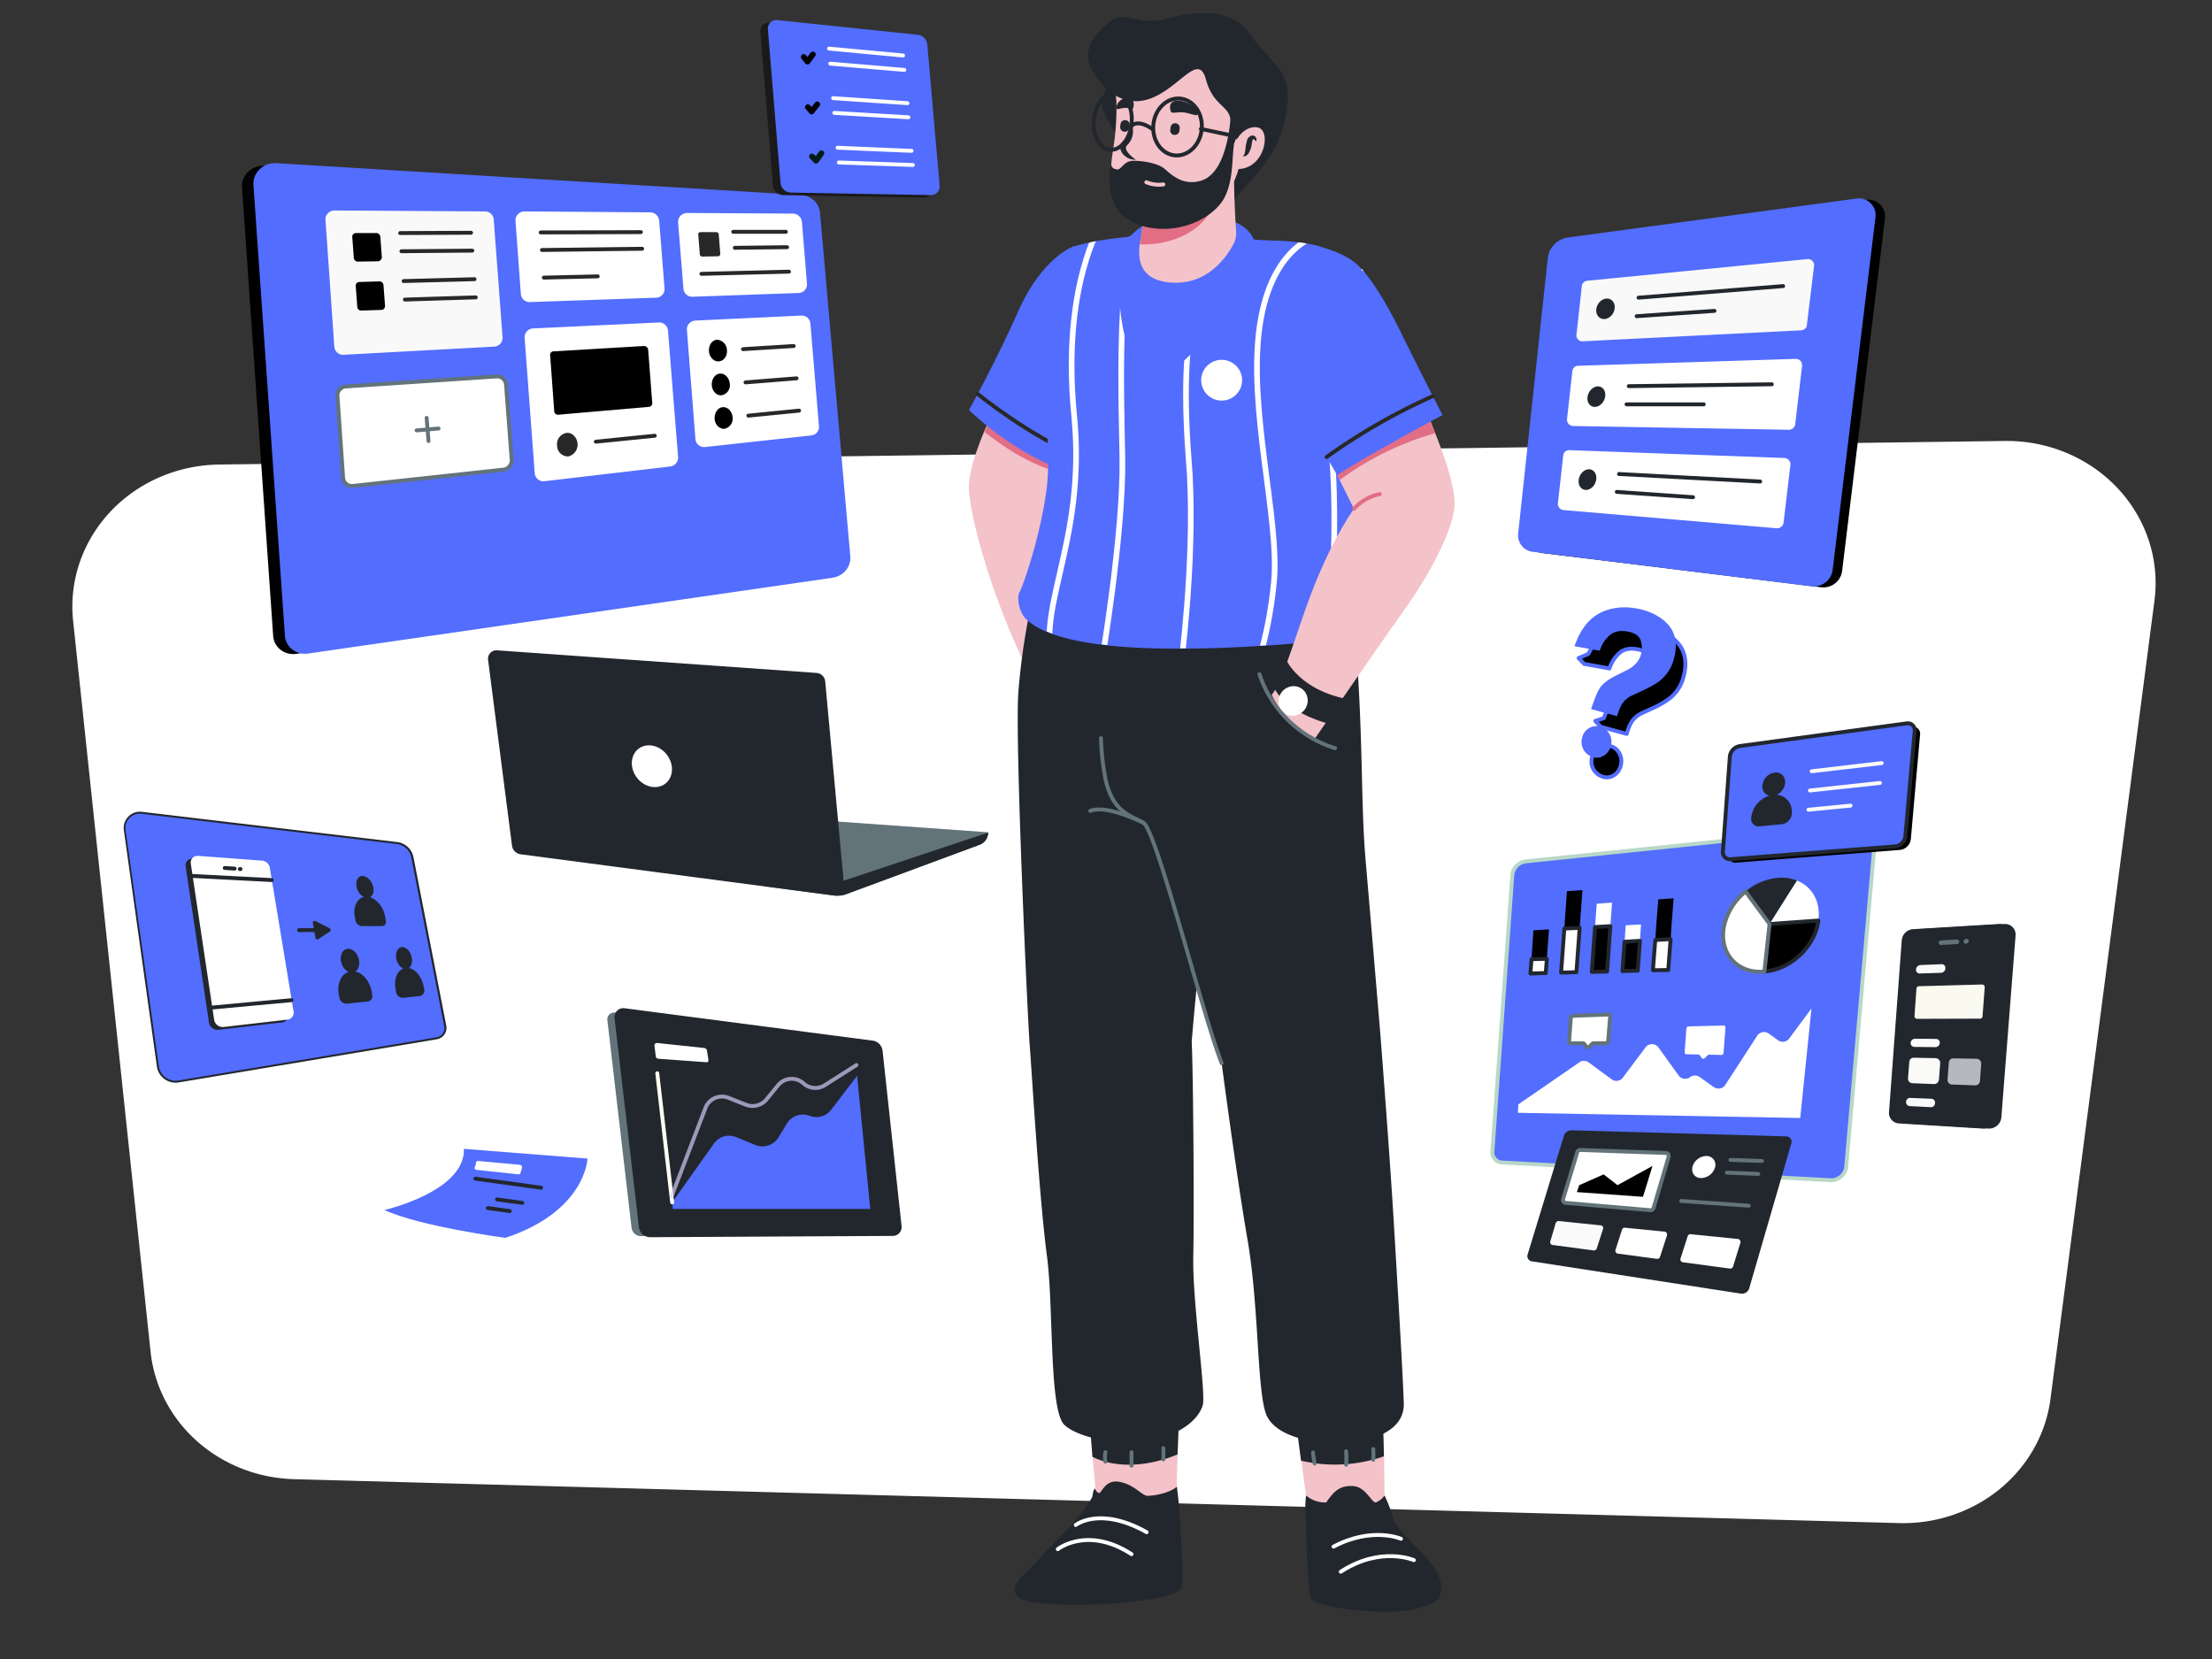 <?xml version="1.0" encoding="UTF-8" standalone="no"?>
<svg
   id="illustration"
   viewBox="0 0 1024 768"
   version="1.1"
   sodipodi:docname="rightpart.svg"
   inkscape:version="1.1.2 (b8e25be8, 2022-02-05)"
   xmlns:inkscape="http://www.inkscape.org/namespaces/inkscape"
   xmlns:sodipodi="http://sodipodi.sourceforge.net/DTD/sodipodi-0.dtd"
   xmlns="http://www.w3.org/2000/svg"
   xmlns:svg="http://www.w3.org/2000/svg">
  <rect x="0" y="0" width="1024" height="768" fill="#333333" stroke="none"/>
  <sodipodi:namedview
     id="namedview345"
     pagecolor="#ffffff"
     bordercolor="#666666"
     borderopacity="1.0"
     inkscape:pageshadow="2"
     inkscape:pageopacity="0.0"
     inkscape:pagecheckerboard="0"
     showgrid="false"
     inkscape:zoom="0.54367959"
     inkscape:cx="534.32206"
     inkscape:cy="254.74563"
     inkscape:window-width="1440"
     inkscape:window-height="795"
     inkscape:window-x="0"
     inkscape:window-y="25"
     inkscape:window-maximized="0"
     inkscape:current-layer="illustration" />
  <defs
     id="defs10">
    <style
       id="style2">.cls-1,.cls-10,.cls-13,.cls-15,.cls-17,.cls-19,.cls-21,.cls-22,.cls-23,.cls-25,.cls-4,.cls-6{fill:none;}.cls-2{fill:#eaf9f3;}.cls-3{clip-path:url(#clip-path);}.cls-4,.cls-6{stroke:#b8d8c7;}.cls-10,.cls-13,.cls-15,.cls-17,.cls-19,.cls-21,.cls-22,.cls-23,.cls-25,.cls-4,.cls-6{stroke-linecap:round;stroke-linejoin:round;}.cls-10,.cls-13,.cls-15,.cls-17,.cls-19,.cls-21,.cls-22,.cls-25,.cls-4{stroke-width:1.8px;}.cls-5{fill:#b8d8c7;}.cls-6{stroke-width:1.8px;}.cls-7{fill:#63737a;}.cls-8{fill:#22272e;}.cls-9{fill:#f4c2c9;}.cls-10,.cls-23{stroke:#22272e;}.cls-11{fill:#6dafa7;}.cls-12{fill:#ffe779;}.cls-13{stroke:#63737a;}.cls-14{fill:#282828;}.cls-15{stroke:#282828;}.cls-16{fill:#f8ab5d;}.cls-17{stroke:#6dafa7;}.cls-18{fill:#e26e85;}.cls-19{stroke:#fff;}.cls-20{clip-path:url(#clip-path-2);}.cls-21{stroke:#f8ab5d;}.cls-22{stroke:#f4c2c9;}.cls-23{stroke-width:1.8px;}.cls-24{fill:#fff;}.cls-25{stroke:#e26e85;}</style>
    <clipPath
       id="clip-path">
      <path
         class="cls-1"
         d="M766.3,565.3l-520-14.9a48.07,48.07,0,0,1-46.5-43.3l-25.1-248a48.18,48.18,0,0,1,47.2-53l578.8-8a48.21,48.21,0,0,1,48.5,54.1L815.5,523.1A48.1,48.1,0,0,1,766.3,565.3Z"
         id="path4" />
    </clipPath>
    <clipPath
       id="clip-path-2">
      <path
         class="cls-1"
         d="M554.8,213.9s5,1.5,15.6,1.7,22.7,3.3,27.4,9.2,6.2,49.4,5.5,69.1-14.8,49-14.8,49-33.7,3.8-61.3,2.5-34.2-7.4-36.1-9.3-3-6.5-1.9-8.5,6.5-17.5,8.5-32.4-2.2-35.7-.3-54,9-23.7,9-23.7,8.9-3,24.3-3.5A235.38,235.38,0,0,1,554.8,213.9Z"
         id="path7" />
    </clipPath>
  </defs>
  <path
     class="cls-2"
     d="M 878.955,705.078 136.124,684.751 A 68.669,65.578 0 0 1 69.698,625.68 L 33.842,287.355 a 68.826,65.728 0 0 1 67.426,-72.303 l 826.828,-10.914 a 68.869,65.769 0 0 1 69.283,73.804 l -48.141,369.566 a 68.712,65.619 0 0 1 -70.283,57.57 z"
     id="path12"
     style="fill:#ffffff;fill-opacity:1;stroke-width:1.396" />
  <path
     class="cls-7"
     d="m 391.946,413.752 61.559,-22.802 a 6.17,6.143 0 0 0 3.939,-5.664 v 0 l -122.242,-8.714 18.818,33.694 31.8,4.212 a 12.501,12.446 0 0 0 6.127,-0.726 z"
     id="path82"
     style="stroke-width:1.456" />
  <path
     class="cls-8"
     d="m 237.028,391.532 -11.086,-86.123 a 3.909,3.892 0 0 1 4.084,-4.357 l 147.916,10.457 a 4.376,4.357 0 0 1 4.084,4.067 l 8.752,94.837 a 3.88,3.863 0 0 1 -4.376,4.212 L 240.821,395.453 a 4.639,4.618 0 0 1 -3.793,-3.921 z"
     id="path84"
     style="stroke-width:1.456" />
  <path
     class="cls-8"
     d="m 457.443,385.432 a 6.025,5.998 0 0 1 -3.939,5.664 l -61.559,22.802 a 10.78,10.733 0 0 1 -4.814,0.726 15.39,15.322 0 0 1 -3.793,-4.502 z"
     id="path86"
     style="stroke-width:1.456" />
  <ellipse
     class="cls-7"
     cx="30.929"
     cy="464.523"
     rx="8.739"
     ry="10.182"
     transform="matrix(0.806,-0.592,0.596,0.803,0,0)"
     id="ellipse88"
     style="fill:#ffffff;fill-opacity:1;stroke-width:1.456" />
  <path
     class="cls-7"
     d="m 378.602,267.76 -241.42,34.924 a 9.314,8.895 0 0 1 -10.714,-8.185 L 112.04,86.865 a 9.9,9.454 0 0 1 10.571,-10.095 l 241.849,14.734 a 9.343,8.922 0 0 1 8.714,8.049 l 13.857,158.113 a 10.085,9.631 0 0 1 -8.428,10.095 z"
     id="path98"
     style="stroke-width:1.396;fill:#000000" />
  <path
     class="cls-8"
     d="m 385.174,267.487 -242.563,35.06 a 9.314,8.895 0 0 1 -10.714,-8.185 L 117.326,85.774 a 10,9.55 0 0 1 10.714,-10.232 l 242.849,14.734 a 9.357,8.936 0 0 1 8.714,8.185 L 393.602,257.256 a 9.728,9.29 0 0 1 -8.428,10.232 z"
     id="path100"
     style="fill:#536dfe;fill-opacity:1;stroke-width:1.396" />
  <path
     class="cls-11"
     d="m 228.713,160.466 -69.728,3.776 a 4.055,4.037 0 0 1 -4.23,-3.776 l -4.084,-58.674 a 4.143,4.125 0 0 1 4.084,-4.357 l 69.728,0.436 a 4.026,4.008 0 0 1 4.084,3.776 l 4.084,54.462 a 4.114,4.096 0 0 1 -3.939,4.357 z"
     id="path102"
     style="fill:#f9f9f9;stroke-width:1.456" />
  <path
     class="cls-12"
     d="m 303.692,137.809 -58.349,2.033 a 4.055,4.037 0 0 1 -4.23,-3.776 l -2.48,-33.839 a 4.143,4.125 0 0 1 4.084,-4.357 l 58.349,0.436 a 4.23,4.212 0 0 1 4.084,3.776 l 2.48,31.37 a 4.026,4.008 0 0 1 -3.939,4.357 z"
     id="path104"
     style="fill:#ffffff;stroke-width:1.456" />
  <path
     class="cls-9"
     d="m 369.773,135.631 -49.159,1.743 a 4.055,4.037 0 0 1 -4.23,-3.776 l -2.48,-30.644 a 4.143,4.125 0 0 1 4.084,-4.357 l 49.159,0.29 a 4.23,4.212 0 0 1 4.084,3.776 l 2.334,28.611 a 3.982,3.965 0 0 1 -3.793,4.357 z"
     id="path106"
     style="fill:#ffffff;stroke-width:1.456" />
  <path
     class="cls-13"
     d="m 233.09,217.397 -69.728,7.552 a 4.041,4.023 0 0 1 -4.522,-3.776 l -2.626,-37.906 a 4.187,4.168 0 0 1 3.793,-4.357 l 69.873,-4.647 a 4.084,4.067 0 0 1 4.376,3.776 l 2.626,35.001 a 4.376,4.357 0 0 1 -3.793,4.357 z"
     id="path108"
     style="fill:#ffffff" />
  <path
     class="cls-9"
     d="m 310.257,215.945 -58.204,6.826 a 4.041,4.023 0 0 1 -4.522,-3.776 l -4.668,-62.595 a 4.099,4.081 0 0 1 3.793,-4.357 l 58.349,-2.759 a 4.055,4.037 0 0 1 4.23,3.776 l 4.668,58.529 a 4.157,4.139 0 0 1 -3.647,4.357 z"
     id="path110"
     style="fill:#ffffff;stroke-width:1.456" />
  <path
     class="cls-11"
     d="m 298.149,160.175 -41.866,2.469 a 1.619,1.612 0 0 0 -1.605,1.888 l 1.896,25.851 a 1.692,1.685 0 0 0 1.896,1.598 l 41.866,-3.631 a 1.692,1.685 0 0 0 1.605,-1.888 l -1.896,-24.69 a 2.013,2.004 0 0 0 -1.896,-1.598 z"
     id="path112"
     style="fill:#000000;stroke-width:1.456" />
  <path
     class="cls-12"
     d="m 375.608,201.567 -49.159,5.374 a 4.041,4.023 0 0 1 -4.522,-3.776 l -3.939,-50.396 a 4.099,4.081 0 0 1 3.793,-4.357 l 49.159,-2.324 a 4.055,4.037 0 0 1 4.23,3.776 l 3.939,47.346 a 3.939,3.921 0 0 1 -3.501,4.357 z"
     id="path114"
     style="fill:#ffffff;stroke-width:1.456" />
  <line
     class="cls-13"
     x1="197.496"
     y1="193.434"
     x2="198.372"
     y2="204.181"
     id="line116" />
  <line
     class="cls-13"
     x1="192.828"
     y1="199.243"
     x2="203.04"
     y2="198.371"
     id="line118" />
  <path
     class="cls-14"
     d="m 267.37,205.343 c -0.292,-2.905 -2.48,-5.228 -5.106,-4.938 a 5.324,5.301 0 0 0 -4.376,5.955 5.047,5.025 0 0 0 5.251,4.938 5.66,5.635 0 0 0 4.23,-5.955 z"
     id="path120"
     style="stroke-width:1.456" />
  <line
     class="cls-15"
     x1="275.831"
     y1="204.471"
     x2="303.109"
     y2="201.712"
     id="line122" />
  <path
     class="cls-11"
     d="m 336.514,162.063 a 4.916,4.894 0 0 0 -4.522,-4.793 c -2.334,0.145 -3.939,2.469 -3.793,5.228 0.146,2.759 2.188,4.938 4.522,4.793 2.334,-0.145 4.084,-2.469 3.793,-5.228 z"
     id="path124"
     style="fill:#000000;stroke-width:1.456" />
  <line
     class="cls-15"
     x1="343.954"
     y1="161.627"
     x2="367.439"
     y2="160.175"
     id="line126" />
  <path
     class="cls-11"
     d="m 337.827,177.603 c -0.292,-2.759 -2.188,-4.793 -4.522,-4.647 -2.334,0.145 -3.939,2.614 -3.793,5.374 0.146,2.759 2.334,4.938 4.522,4.647 a 4.712,4.691 0 0 0 3.793,-5.374 z"
     id="path128"
     style="fill:#000000;stroke-width:1.456" />
  <line
     class="cls-15"
     x1="345.121"
     y1="177.022"
     x2="368.752"
     y2="175.134"
     id="line130" />
  <path
     class="cls-11"
     d="m 339.14,193.143 c -0.292,-2.759 -2.188,-4.793 -4.522,-4.647 -2.334,0.145 -3.939,2.614 -3.793,5.374 0.146,2.759 2.334,4.793 4.522,4.647 a 4.828,4.807 0 0 0 3.793,-5.374 z"
     id="path132"
     style="fill:#000000;stroke-width:1.456" />
  <line
     class="cls-15"
     x1="346.433"
     y1="192.417"
     x2="369.919"
     y2="190.093"
     id="line134" />
  <path
     class="cls-12"
     d="m 175.032,120.962 -9.482,0.145 a 1.867,1.859 0 0 1 -1.75,-1.598 l -0.729,-9.876 a 1.692,1.685 0 0 1 1.75,-1.743 h 9.482 a 1.867,1.859 0 0 1 1.75,1.598 l 0.729,9.731 a 2.013,2.004 0 0 1 -1.75,1.743 z"
     id="path136"
     style="fill:#000000;stroke-width:1.456" />
  <line
     class="cls-15"
     x1="185.243"
     y1="107.891"
     x2="218.065"
     y2="107.746"
     id="line138" />
  <line
     class="cls-15"
     x1="185.827"
     y1="116.315"
     x2="218.648"
     y2="116.024"
     id="line140" />
  <path
     class="cls-14"
     d="m 332.43,118.638 -7.44,0.145 a 1.255,1.249 0 0 1 -1.021,-0.871 l -0.729,-9.44 a 0.992,0.988 0 0 1 1.021,-1.017 h 7.44 a 1.255,1.249 0 0 1 1.021,0.871 l 0.729,9.295 a 1.094,1.089 0 0 1 -1.021,1.017 z"
     id="path142"
     style="stroke-width:1.456" />
  <line
     class="cls-15"
     x1="339.431"
     y1="107.31"
     x2="363.792"
     y2="107.31"
     id="line144" />
  <line
     class="cls-15"
     x1="340.161"
     y1="114.717"
     x2="364.376"
     y2="114.427"
     id="line146" />
  <line
     class="cls-15"
     x1="324.698"
     y1="126.772"
     x2="365.251"
     y2="125.755"
     id="line148" />
  <path
     class="cls-12"
     d="m 176.637,143.473 -9.482,0.29 a 1.75,1.743 0 0 1 -1.75,-1.598 l -0.729,-9.876 a 1.648,1.641 0 0 1 1.605,-1.743 l 9.482,-0.29 a 1.867,1.859 0 0 1 1.75,1.598 l 0.729,9.731 a 1.794,1.786 0 0 1 -1.605,1.888 z"
     id="path150"
     style="fill:#000000;stroke-width:1.456" />
  <line
     class="cls-15"
     x1="186.848"
     y1="130.112"
     x2="219.669"
     y2="129.241"
     id="line152" />
  <line
     class="cls-15"
     x1="187.431"
     y1="138.681"
     x2="220.253"
     y2="137.664"
     id="line154" />
  <line
     class="cls-15"
     x1="250.303"
     y1="107.601"
     x2="296.691"
     y2="107.456"
     id="line158" />
  <line
     class="cls-15"
     x1="250.886"
     y1="115.734"
     x2="297.274"
     y2="115.153"
     id="line160" />
  <line
     class="cls-15"
     x1="251.761"
     y1="128.514"
     x2="276.706"
     y2="127.933"
     id="line162" />
  <path
     class="cls-7"
     d="m 368.314,72.454 a 4.376,4.357 0 0 0 -3.647,-4.212 c -1.75,-0.145 -3.209,1.743 -2.917,3.921 a 4.157,4.139 0 0 0 3.647,4.212 c 1.75,0.145 3.063,-1.743 2.917,-3.921 z"
     id="path164"
     style="stroke-width:1.456" />
  <path
     class="cls-16"
     d="m 427.539,91.48 -64.768,-1.162 a 4.96,4.938 0 0 1 -4.96,-4.647 l -5.835,-71.019 a 3.982,3.965 0 0 1 4.23,-4.212 l 65.06,6.826 a 5.003,4.981 0 0 1 4.522,4.647 l 5.689,65.21 a 3.953,3.936 0 0 1 -3.939,4.357 z"
     id="path170"
     style="fill:#1a1a1a;stroke-width:1.456" />
  <path
     class="cls-12"
     d="m 431.04,90.318 -64.768,-1.162 a 4.96,4.938 0 0 1 -4.96,-4.647 l -5.835,-71.019 a 3.982,3.965 0 0 1 4.23,-4.212 l 65.06,6.826 a 5.003,4.981 0 0 1 4.522,4.647 l 5.689,65.21 a 4.041,4.023 0 0 1 -3.939,4.357 z"
     id="path172"
     style="opacity:1;fill:#536dfe;fill-opacity:1;stroke-width:1.456" />
  <line
     class="cls-13"
     x1="383.777"
     y1="22.494"
     x2="418.057"
     y2="25.689"
     id="line174"
     style="fill:#8dffff;fill-opacity:0.494;stroke:#ffffff;stroke-opacity:1" />
  <line
     class="cls-13"
     x1="384.361"
     y1="29.465"
     x2="418.641"
     y2="32.37"
     id="line176"
     style="fill:#000000;stroke:#ffffff;stroke-opacity:1" />
  <line
     class="cls-13"
     x1="385.673"
     y1="45.441"
     x2="420.1"
     y2="47.765"
     id="line178"
     style="stroke:#ffffff;stroke-opacity:1" />
  <line
     class="cls-13"
     x1="386.257"
     y1="52.267"
     x2="420.537"
     y2="54.3"
     id="line180"
     style="stroke:#ffffff;stroke-opacity:1" />
  <line
     class="cls-13"
     x1="387.716"
     y1="68.388"
     x2="421.996"
     y2="69.84"
     id="line182"
     style="stroke:#ffffff;stroke-opacity:1" />
  <line
     class="cls-13"
     x1="388.299"
     y1="75.214"
     x2="422.579"
     y2="76.376"
     id="line184"
     style="stroke:#ffffff;stroke-opacity:1" />
  <polyline
     class="cls-17"
     points="420.6 157.1 421.8 158.6 423.5 156.3"
     id="polyline186"
     transform="matrix(1.459,0,0,1.452,-241.583,-201.746)"
     style="stroke:#000000;stroke-opacity:1" />
  <polyline
     class="cls-17"
     points="421.9 173.1 423.1 174.5 424.9 172.2"
     id="polyline188"
     transform="matrix(1.459,0,0,1.452,-241.583,-201.746)"
     style="stroke:#000000;stroke-opacity:1" />
  <polyline
     class="cls-17"
     points="423.2 188.8 424.5 190.2 426.2 187.8"
     id="polyline190"
     transform="matrix(1.459,0,0,1.452,-241.583,-201.746)"
     style="fill:#666666;stroke:#001e17;stroke-opacity:1" />
  <path
     class="cls-9"
     d="m 458.318,193.579 c 0,0 -9.044,18.735 -9.774,30.644 -0.729,11.909 11.962,59.691 32.676,96.144 0,0 19.547,-6.39 19.547,-12.345 0,-5.955 -11.524,-76.393 -10.795,-78.426 0.729,-2.033 8.752,-16.992 8.752,-23.383 0,-6.39 -37.344,-19.606 -40.407,-12.635 z"
     id="path192"
     style="stroke-width:1.456" />
  <path
     class="cls-18"
     d="m 498.726,206.214 c 0,-6.39 -37.198,-19.606 -40.261,-12.635 0,0 -1.167,2.614 -2.772,6.39 11.816,9.15 24.507,16.992 38.948,19.606 2.042,-4.647 4.084,-10.166 4.084,-13.361 z"
     id="path194"
     style="stroke-width:1.456" />
  <path
     class="cls-11"
     d="m 497.121,113.991 c 0,0 -14.587,4.938 -25.674,29.918 -11.086,24.98 -22.902,45.894 -22.902,45.894 0,0 18.234,18.009 41.574,27.159 23.34,9.44 24.215,-100.647 7.002,-102.97 z"
     id="path196"
     style="fill:#536dfe;fill-opacity:1;stroke-width:1.456" />
  <path
     class="cls-15"
     d="m 452.629,182.396 c 0,0 24.944,20.333 48.138,29.192"
     id="path198" />
  <path
     class="cls-9"
     d="m 545.843,655.711 c 0,0 -1.313,30.499 -1.021,33.404 0.292,2.905 -10.211,9.15 -23.194,8.714 -12.983,-0.436 -14.15,-4.212 -14.15,-4.212 0,0 -2.917,-32.968 -3.209,-37.615 -0.292,-4.647 38.948,-6.536 41.574,-0.29 z"
     id="path200"
     style="stroke-width:1.456" />
  <path
     class="cls-8"
     d="m 545.113,673.284 c 0.292,-8.714 0.729,-17.573 0.729,-17.573 -2.626,-6.245 -41.866,-4.357 -41.574,0.29 0.146,2.178 0.875,10.312 1.459,18.445 11.524,5.664 26.695,4.212 39.386,-1.162 z"
     id="path202"
     style="stroke-width:1.456" />
  <path
     class="cls-8"
     d="m 544.822,688.243 c 0,0 1.167,8.569 1.605,17.864 0.438,9.295 1.896,26.287 0.292,29.192 -1.605,2.905 -10.503,5.374 -31.363,6.971 -20.86,1.598 -40.115,0.145 -43.47,-2.469 -3.355,-2.614 -2.334,-6.535 0.875,-9.585 3.209,-3.05 15.9,-16.557 21.152,-22.075 6.856,-7.262 11.816,-14.669 11.816,-15.54 0.438,-3.486 1.167,-3.486 1.167,-3.486 0,0 0.875,2.179 2.042,2.033 1.167,-0.145 2.772,-6.681 9.774,-5.083 7.002,1.598 9.919,6.39 12.545,6.39 2.626,0 9.774,-1.017 13.566,-4.212 z"
     id="path204"
     style="stroke-width:1.456" />
  <path
     class="cls-9"
     d="m 600.545,661.81 c 0,0 3.939,31.37 4.668,33.258 0.729,1.888 8.023,7.116 19.401,6.535 11.378,-0.581 15.754,-3.921 16.192,-4.647 0.438,-0.726 -0.292,-36.599 -0.583,-38.922 -0.292,-2.324 -37.052,-1.743 -39.678,3.776 z"
     id="path206"
     style="stroke-width:1.456" />
  <path
     class="cls-8"
     d="m 640.661,674.155 c -0.146,-7.988 -0.438,-15.395 -0.584,-16.411 -0.438,-2.324 -36.906,-1.598 -39.678,3.921 0,0 0.875,6.971 1.896,14.523 a 68.415,68.114 0 0 0 38.365,-2.033 z"
     id="path208"
     style="stroke-width:1.456" />
  <path
     class="cls-8"
     d="m 604.63,692.309 a 35.987,35.829 0 0 0 -0.292,6.826 c 0.146,1.888 0.292,4.502 0.292,7.697 0.146,6.681 0.729,29.773 2.334,33.113 1.605,3.34 19.985,6.1 33.843,6.245 13.858,0.145 24.069,-3.486 25.674,-7.262 1.605,-3.776 0.729,-9.295 -4.084,-15.395 -4.814,-6.1 -15.9,-15.54 -17.213,-20.042 a 69.232,68.928 0 0 0 -4.23,-11.183 9.598,9.556 0 0 1 -3.939,3.195 c -1.896,0.581 -4.668,-7.262 -10.649,-7.552 -5.981,-0.29 -8.607,2.033 -12.399,7.552 a 13.275,13.216 0 0 1 -9.336,-3.195 z"
     id="path210"
     style="stroke-width:1.456" />
  <path
     class="cls-8"
     d="m 476.699,283.042 a 309.719,308.359 0 0 0 -5.251,37.18 c -1.75,21.349 4.376,153.657 5.251,163.968 0.875,10.312 4.23,69.131 8.023,97.742 3.063,23.528 0.875,71.019 8.023,77.7 7.148,6.681 29.029,10.312 42.595,6.681 13.566,-3.631 19.839,-10.312 21.443,-15.83 1.605,-5.519 -4.814,-47.491 -4.376,-68.84 0.438,-21.349 0,-84.38 -0.729,-99.339 0,0 5.981,-76.393 13.129,-93.821 7.148,-17.428 17.505,-81.621 -2.334,-100.211 -20.131,-18.59 -84.023,-8.278 -85.774,-5.228 z"
     id="path212"
     style="stroke-width:1.456" />
  <path
     class="cls-8"
     d="m 508.645,291.466 c 0,0 -0.146,28.756 1.021,50.251 a 124.153,123.608 0 0 0 2.188,19.461 c 3.647,15.104 11.524,16.266 17.505,19.752 5.981,3.486 27.424,89.028 36.177,111.249 0,0 6.71,51.122 11.962,81.621 5.251,30.499 4.376,67.388 8.315,80.023 3.939,12.635 26.987,15.104 38.219,14.088 11.232,-1.017 26.257,-5.374 25.82,-18.445 -0.438,-13.071 -2.626,-50.251 -4.522,-81.911 -1.896,-31.661 -5.543,-78.862 -6.418,-89.899 0,0 -4.376,-52.284 -6.71,-79.152 -2.334,-26.868 -1.021,-54.317 -4.522,-100.647 -3.793,-46.475 -119.179,-32.242 -119.033,-6.39 z"
     id="path214"
     style="stroke-width:1.456" />
  <path
     class="cls-13"
     d="m 509.666,341.717 a 124.153,123.608 0 0 0 2.188,19.461 c 3.647,15.104 11.524,16.266 17.505,19.752 5.981,3.486 27.424,89.028 36.177,111.249"
     id="path216" />
  <path
     class="cls-13"
     d="m 529.359,380.93 c 0,0 -17.067,-8.714 -24.653,-5.519"
     id="path218" />
  <path
     class="cls-13"
     d="m 511.708,676.624 a 13.946,13.884 0 0 1 0,-4.357"
     id="path224" />
  <path
     class="cls-13"
     d="m 523.816,678.512 v -6.245"
     id="path226" />
  <path
     class="cls-13"
     d="m 538.549,675.607 c 0,0 0.146,-3.631 0,-5.228"
     id="path228" />
  <path
     class="cls-13"
     d="m 608.568,677.495 c 0,0 -0.729,-3.921 -0.729,-5.083"
     id="path230" />
  <path
     class="cls-13"
     d="m 623.156,678.076 a 43.908,43.715 0 0 0 0,-6.245"
     id="path232" />
  <path
     class="cls-13"
     d="m 635.701,675.753 a 26.505,26.389 0 0 0 0,-4.938"
     id="path234" />
  <path
     class="cls-19"
     d="m 497.996,705.961 c 0,0 11.086,-8.859 32.822,3.34"
     id="path236" />
  <path
     class="cls-19"
     d="m 489.681,717.144 c 0,0 13.712,-10.893 34.134,2.324"
     id="path238" />
  <path
     class="cls-19"
     d="m 648.538,712.351 c 0,0 -13.274,-5.809 -31.217,3.631"
     id="path240" />
  <path
     class="cls-19"
     d="m 654.519,722.227 c 0,0 -15.317,-6.681 -33.843,5.374"
     id="path242" />
  <path
     class="cls-12"
     d="m 567.724,108.908 c 0,0 7.294,2.178 22.756,2.469 15.463,0.29 33.113,4.793 39.969,13.361 6.856,8.569 9.044,71.745 8.023,100.356 -1.021,28.611 -21.589,71.164 -21.589,71.164 0,0 -49.159,5.519 -89.421,3.631 -40.261,-1.888 -49.889,-10.747 -52.66,-13.507 -2.772,-2.759 -4.376,-9.44 -2.772,-12.345 1.605,-2.905 9.482,-25.416 12.399,-47.056 2.917,-21.64 -3.209,-51.848 -0.438,-78.426 2.772,-26.578 13.129,-34.42 13.129,-34.42 0,0 12.983,-4.357 35.447,-5.083 a 343.357,341.85 0 0 1 35.156,-0.145 z"
     id="path244"
     style="fill:#536dfe;fill-opacity:1;stroke-width:1.456" />
  <g
     class="cls-20"
     clip-path="url(#clip-path-2)"
     id="g256"
     style="fill:#536dfe;fill-opacity:1"
     transform="matrix(1.459,0,0,1.452,-241.583,-201.746)">
    <path
       class="cls-21"
       d="m 515.2,209.9 c 0,0 -12.9,19.8 -8.8,61.5 4.1,41.7 -13.9,63.2 -5.7,82.4"
       id="path246"
       style="fill:#536dfe;fill-opacity:1;stroke:#ffffff;stroke-opacity:1" />
    <path
       class="cls-21"
       d="m 584.9,213.6 c 0,0 -15.7,2.6 -19.6,29.1 -3.9,26.5 6.4,61.9 4.5,81.8 -1.9,19.9 -7.2,31.6 -7.2,31.6"
       id="path248"
       style="fill:#536dfe;fill-opacity:1;stroke:#ffffff;stroke-opacity:1" />
    <path
       class="cls-21"
       d="m 586.6,349.7 c 0,0 5.3,-49.9 0,-77.5 -5.3,-27.6 6.7,-51.6 20.2,-48.3"
       id="path250"
       style="fill:#536dfe;fill-opacity:1;stroke:#ffffff;stroke-opacity:1" />
    <path
       class="cls-21"
       d="m 540.2,351.8 c 0,0 4.4,-32.4 2.9,-61.4 -0.6,-10.9 -6.9,-64.4 16.4,-81.3"
       id="path252"
       style="fill:#536dfe;fill-opacity:1;stroke:#ffffff;stroke-opacity:1" />
    <path
       class="cls-21"
       d="m 515.2,349.7 c 0,0 6.9,-40.8 6.5,-64.8 -0.4,-24 -2.4,-74.8 9.7,-83"
       id="path254"
       style="fill:#536dfe;fill-opacity:1;stroke:#ffffff;stroke-opacity:1" />
  </g>
  <ellipse
     class="cls-16"
     cx="565.536"
     cy="176.006"
     id="circle258"
     rx="9.482"
     ry="9.44"
     style="fill:#ffffff;fill-opacity:1;stroke-width:1.456" />
  <path
     class="cls-11"
     d="m 533.735,103.389 c -3.939,0.145 -7.002,2.469 -9.774,5.228 a 14.937,14.872 0 0 0 -4.084,7.116 c -5.543,26.723 2.917,58.965 13.712,58.674 13.566,-0.436 31.8,-24.98 46.096,-52.865 5.835,-11.473 -5.397,-19.461 -11.962,-19.461 -5.106,-0.145 -25.82,0.871 -33.989,1.307 z"
     id="path260"
     style="fill:#536dfe;fill-opacity:1;stroke-width:1.456" />
  <path
     class="cls-8"
     d="m 596.023,46.893 a 51.362,51.137 0 0 1 -6.856,23.383 c -6.856,11.619 -15.171,17.718 -17.942,22.947 -2.772,5.228 -2.042,-8.424 0,-14.959 2.042,-6.535 14.15,-41.391 24.799,-31.37 z"
     id="path262"
     style="stroke-width:1.456" />
  <path
     class="cls-9"
     d="m 530.672,91.044 c 0,0 -1.605,14.088 -2.626,19.461 -1.021,5.374 -3.355,19.461 14.733,20.333 16.192,0.871 24.944,-11.619 28.154,-17.718 a 10.897,10.849 0 0 0 1.313,-5.955 c -0.438,-6.39 -1.313,-22.075 -0.875,-34.856 0.584,-16.266 -40.699,7.262 -40.699,18.735 z"
     id="path264"
     style="stroke-width:1.456" />
  <path
     class="cls-18"
     d="m 562.764,92.061 c -8.607,6.826 -21.298,10.021 -33.259,8.278 -0.438,3.776 -1.021,7.843 -1.459,10.166 q -0.219,1.089 -0.438,2.614 c 14.733,0.726 31.509,-6.535 35.156,-21.059 z"
     id="path266"
     style="stroke-width:1.456" />
  <path
     class="cls-8"
     d="m 513.459,38.76 c 0,0 -3.939,5.664 -3.355,10.021 0.583,4.357 8.898,19.026 13.129,18.59 4.23,-0.436 8.607,-18.445 3.647,-24.399 -4.96,-5.955 -11.816,-6.971 -13.42,-4.212 z"
     id="path268"
     style="stroke-width:1.456" />
  <path
     class="cls-9"
     d="m 516.814,47.039 a 120.667,120.137 0 0 1 -1.459,21.785 c -1.896,11.619 -3.209,29.047 14.15,33.839 17.359,4.793 37.781,-1.743 44.2,-25.561 6.418,-23.818 11.086,-47.927 -11.086,-54.898 -22.173,-6.971 -48.43,2.033 -45.804,24.835 z"
     id="path270"
     style="stroke-width:1.456" />
  <path
     class="cls-8"
     d="m 524.253,58.657 a 9.292,9.251 0 0 1 -0.292,5.228 7.396,7.363 0 0 1 -1.313,2.324 6.346,6.318 0 0 1 -0.875,1.017 c -0.146,0.145 -0.292,0.436 -0.438,0.581 a 2.028,2.019 0 0 0 0,1.307 5.47,5.446 0 0 0 1.021,1.743 14.296,14.233 0 0 0 3.501,3.05 7.017,6.986 0 0 1 -4.96,-1.598 6.083,6.056 0 0 1 -1.896,-2.324 3.866,3.849 0 0 1 0,-3.34 3.18,3.166 0 0 1 1.021,-1.307 c 0.292,-0.29 0.583,-0.436 0.729,-0.726 a 13.683,13.623 0 0 0 1.313,-1.743 19.299,19.214 0 0 0 2.188,-4.212 z"
     id="path272"
     style="stroke-width:1.456" />
  <path
     class="cls-8"
     d="M 572.829,65.338 A 27.322,27.202 0 0 1 569.62,55.317 c -0.875,-6.681 -8.023,-6.245 -11.378,-18.59 -3.355,-12.345 -11.524,2.905 -24.507,8.424 -12.983,5.519 -23.194,-3.34 -28.445,-13.216 -5.251,-9.876 3.647,-18.59 9.628,-22.656 5.981,-4.067 12.253,2.469 23.923,-0.436 11.67,-2.905 30.488,-6.535 39.532,6.535 9.044,13.071 18.38,16.266 17.797,30.499 -0.583,14.233 -17.359,30.063 -18.38,30.208 -1.021,0.145 -4.96,-10.747 -4.96,-10.747 z"
     id="path274"
     style="stroke-width:1.456" />
  <path
     class="cls-8"
     d="m 542.05,51.686 c -0.438,-1.162 -0.875,-3.34 0.729,-4.502 1.605,-1.162 5.251,-0.726 8.752,1.452 3.063,1.888 3.939,4.938 1.896,4.647 -2.042,-0.29 -3.647,-1.162 -6.127,-1.307 -2.48,-0.145 -4.814,0.726 -5.251,-0.29 z"
     id="path276"
     style="stroke-width:1.456" />
  <path
     class="cls-8"
     d="m 524.545,50.088 a 4.945,4.923 0 0 0 -0.438,-4.212 c -0.875,-1.162 -3.209,-1.017 -5.397,0.581 -1.896,1.452 -2.48,4.212 -1.167,4.067 a 14.777,14.712 0 0 1 3.793,-0.581 c 1.605,0.145 2.917,1.017 3.209,0.145 z"
     id="path278"
     style="stroke-width:1.456" />
  <path
     class="cls-8"
     d="m 514.48,76.23 c 0,0 -0.146,1.743 2.334,2.179 2.48,0.436 2.772,-3.34 7.002,-3.921 2.626,-0.29 11.816,0.436 15.608,3.921 3.793,3.486 9.044,7.552 16.63,5.228 7.585,-2.324 12.107,-12.926 13.566,-28.32 1.313,-14.088 6.564,-0.436 6.564,2.905 0,2.324 -2.188,-1.017 -4.814,8.424 -1.167,4.212 0,16.121 -4.522,24.835 -3.501,6.681 -13.274,13.507 -25.674,14.378 -12.399,0.871 -22.61,-4.212 -25.674,-12.345 -3.063,-7.843 -1.896,-16.702 -1.021,-17.283 z"
     id="path280"
     style="stroke-width:1.456" />
  <path
     class="cls-8"
     d="m 520.461,60.981 v 0 a 2.13,2.12 0 0 0 2.334,-1.888 l 0.146,-1.162 a 2.13,2.12 0 0 0 -1.896,-2.324 v 0 a 2.13,2.12 0 0 0 -2.334,1.888 l -0.146,1.162 a 2.13,2.12 0 0 0 1.896,2.324 z"
     id="path282"
     style="stroke-width:1.456" />
  <path
     class="cls-8"
     d="m 543.655,62.433 v 0 a 2.13,2.12 0 0 0 2.334,-1.888 l 0.146,-1.162 a 2.13,2.12 0 0 0 -1.896,-2.324 v 0 a 2.13,2.12 0 0 0 -2.334,1.888 l -0.146,1.162 a 1.969,1.961 0 0 0 1.896,2.324 z"
     id="path284"
     style="stroke-width:1.456" />
  <path
     class="cls-9"
     d="m 571.225,66.645 c 0,0 3.939,-8.714 10.795,-7.697 6.856,1.017 3.501,19.461 -9.19,19.316"
     id="path286"
     style="stroke-width:1.456" />
  <path
     class="cls-8"
     d="m 581.582,65.483 a 6.375,6.347 0 0 0 -1.167,-1.017 c -0.438,-0.145 -0.292,0.145 -0.583,0.29 0,0.145 -0.292,1.307 -0.438,2.324 a 9.132,9.092 0 0 1 -1.021,3.195 4.143,4.125 0 0 1 -1.167,1.598 1.838,1.83 0 0 1 -1.896,0.29 1.692,1.685 0 0 0 0.875,-1.162 c 0.146,-0.436 0.146,-0.871 0.292,-1.307 a 27.993,27.87 0 0 1 0.438,-3.195 l 0.438,-1.743 0.438,-0.871 c 0.146,-0.145 0.146,-0.29 0.438,-0.436 0.292,-0.145 0.438,-0.29 0.583,-0.436 a 2.917,2.905 0 0 1 1.313,-0.29 2.305,2.295 0 0 1 1.167,0.726 2.64,2.629 0 0 1 0.292,2.033 z"
     id="path288"
     style="stroke-width:1.456" />
  <path
     class="cls-22"
     d="m 530.672,84.363 a 15.185,15.119 0 0 0 7.877,1.017"
     id="path290" />
  <ellipse
     class="cls-23"
     cx="-7.014"
     cy="517.868"
     rx="13.217"
     ry="8.752"
     transform="matrix(0.095,-0.995,0.996,0.095,0,0)"
     id="ellipse292" />
  <ellipse
     class="cls-23"
     cx="-6.757"
     cy="547.946"
     rx="13.217"
     ry="11.232"
     transform="matrix(0.095,-0.995,0.996,0.095,0,0)"
     id="ellipse294" />
  <path
     class="cls-10"
     d="m 523.232,58.948 c 0,0 2.48,-4.647 10.357,0.871"
     id="path296" />
  <line
     class="cls-10"
     x1="555.908"
     y1="59.674"
     x2="572.392"
     y2="63.159"
     id="line298" />
  <path
     class="cls-9"
     d="m 619.071,220.011 7.731,15.54 c 0,0 -8.169,11.038 -16.921,31.951 -8.752,20.914 -15.171,46.765 -21.152,54.172 0,0 5.835,13.942 20.131,20.042 0,0 27.862,-40.665 40.553,-58.384 12.691,-17.718 24.799,-40.375 23.923,-51.703 -1.313,-16.702 -14.004,-41.391 -15.171,-48.072 -1.167,-6.681 -38.802,17.138 -39.094,36.454 z"
     id="path300"
     style="stroke-width:1.456" />
  <path
     class="cls-18"
     d="m 658.019,183.558 c -1.021,-6.535 -38.657,17.138 -38.948,36.454 l 1.167,2.179 a 138.099,137.492 0 0 1 44.054,-21.64 c -3.063,-7.552 -5.835,-14.088 -6.273,-16.992 z"
     id="path302"
     style="stroke-width:1.456" />
  <path
     class="cls-8"
     d="m 596.023,306.57 c 2.042,3.486 9.044,12.781 25.382,16.557 a 0.729,0.726 0 0 1 0.438,1.162 l -7.44,10.021 c -0.146,0.29 -0.584,0.29 -0.875,0.29 -18.234,-5.519 -23.048,-14.669 -23.777,-16.411 a 0.438,0.436 0 0 1 0,-0.581 l 4.96,-10.892 c 0.292,-0.726 1.021,-0.726 1.313,-0.145 z"
     id="path304"
     style="stroke-width:1.456" />
  <ellipse
     class="cls-24"
     cx="34.138"
     cy="679.997"
     rx="6.955"
     ry="6.678"
     transform="matrix(0.524,-0.852,0.854,0.52,0,0)"
     id="ellipse306"
     style="stroke-width:1.45" />
  <path
     class="cls-11"
     d="m 623.302,123.576 a 9.628,9.585 0 0 1 9.19,3.486 c 3.355,4.212 8.898,12.345 15.754,26.287 11.524,23.383 19.547,38.777 19.547,38.777 0,0 -39.969,21.495 -48.722,27.885 0,0 -16.192,-27.159 -21.443,-38.487 -5.106,-10.747 -3.647,-52.574 25.674,-57.948 z"
     id="path308"
     style="fill:#536dfe;fill-opacity:1;stroke-width:1.456" />
  <path
     class="cls-15"
     d="m 614.112,211.588 a 280.88,279.646 0 0 1 49.159,-28.175"
     id="path310" />
  <path
     class="cls-13"
     d="m 583.04,312.089 a 53.725,53.489 0 0 0 35.01,34.275"
     id="path312" />
  <path
     class="cls-25"
     d="m 626.803,235.551 a 21.881,21.785 0 0 1 11.962,-6.826"
     id="path314" />
  <path
     class="cls-7"
     d="m 842.987,271.859 -129.098,-15.83 a 7.673,7.639 0 0 1 -6.71,-8.424 l 13.712,-127.515 a 10.984,10.936 0 0 1 9.336,-9.585 L 863.847,92.497 a 7.746,7.712 0 0 1 8.752,8.569 l -19.839,163.387 a 8.752,8.714 0 0 1 -9.774,7.407 z"
     id="path316"
     style="fill:#000000;stroke-width:1.456" />
  <path
     class="cls-8"
     d="M 838.611,271.424 709.513,255.448 a 7.673,7.639 0 0 1 -6.71,-8.424 l 13.712,-127.515 a 10.984,10.936 0 0 1 9.336,-9.585 L 859.471,91.916 a 7.746,7.712 0 0 1 8.752,8.569 l -19.839,163.387 a 8.825,8.787 0 0 1 -9.774,7.552 z"
     id="path318"
     style="fill:#536dfe;fill-opacity:1;stroke-width:1.456" />
  <path
     class="cls-11"
     d="m 833.797,152.914 -101.09,5.083 a 2.728,2.716 0 0 1 -2.917,-3.05 l 2.48,-22.511 a 2.801,2.788 0 0 1 2.48,-2.469 L 836.715,119.946 a 2.815,2.803 0 0 1 3.063,3.195 l -3.355,27.594 c 0,1.017 -1.167,2.033 -2.626,2.179 z"
     id="path320"
     style="fill:#f9f9f9;stroke-width:1.456" />
  <line
     class="cls-10"
     x1="758.526"
     y1="137.809"
     x2="825.482"
     y2="132.436"
     id="line322" />
  <line
     class="cls-10"
     x1="757.651"
     y1="146.378"
     x2="793.682"
     y2="143.909"
     id="line324" />
  <ellipse
     class="cls-8"
     cx="225.705"
     cy="721.667"
     rx="4.943"
     ry="4.08"
     transform="matrix(0.476,-0.879,0.881,0.473,0,0)"
     id="ellipse326"
     style="stroke-width:1.456" />
  <path
     class="cls-9"
     d="m 828.108,198.952 -99.923,-1.743 a 2.917,2.905 0 0 1 -2.772,-3.05 l 2.48,-22.366 a 2.713,2.701 0 0 1 2.772,-2.469 l 100.653,-3.195 a 2.917,2.905 0 0 1 2.917,3.195 l -3.209,27.304 a 3.005,2.992 0 0 1 -2.917,2.324 z"
     id="path328"
     style="fill:#ffffff;stroke-width:1.456" />
  <line
     class="cls-10"
     x1="754.004"
     y1="178.765"
     x2="820.231"
     y2="177.894"
     id="line330" />
  <line
     class="cls-10"
     x1="752.983"
     y1="187.188"
     x2="788.722"
     y2="187.188"
     id="line332" />
  <ellipse
     class="cls-8"
     cx="155.202"
     cy="744.929"
     rx="4.942"
     ry="3.935"
     transform="matrix(0.437,-0.9,0.901,0.434,0,0)"
     id="ellipse334"
     style="stroke-width:1.456" />
  <path
     class="cls-12"
     d="m 822.565,244.556 -98.756,-8.424 a 2.917,2.905 0 0 1 -2.626,-3.05 l 2.48,-22.221 a 2.742,2.73 0 0 1 2.917,-2.469 l 99.486,3.631 a 2.917,2.905 0 0 1 2.772,3.195 l -3.209,27.013 a 3.034,3.021 0 0 1 -3.063,2.324 z"
     id="path336"
     style="fill:#ffffff;stroke-width:1.456" />
  <line
     class="cls-10"
     x1="749.482"
     y1="219.43"
     x2="814.834"
     y2="222.916"
     id="line338" />
  <line
     class="cls-10"
     x1="748.461"
     y1="227.709"
     x2="783.763"
     y2="230.178"
     id="line340" />
  <ellipse
     class="cls-8"
     cx="83.79"
     cy="762.814"
     rx="4.941"
     ry="3.936"
     transform="matrix(0.395,-0.919,0.92,0.392,0,0)"
     id="ellipse342"
     style="stroke-width:1.456" />
  <path
     class="cls-8"
     d="m 920.479,522.449 -38.8,-2.4 a 4.83,4.83 0 0 1 -4.5,-5.2 l 5.9,-79.6 a 5.58,5.58 0 0 1 5.2,-5.1 l 39.7,-2.4 a 4.86,4.86 0 0 1 5.1,5.2 l -6.6,84.4 a 5.71,5.71 0 0 1 -6,5.1 z"
     id="path906"
     style="fill:#22272e" />
  <path
     class="cls-8"
     d="m 917.779,522.449 -38.8,-2.4 a 4.83,4.83 0 0 1 -4.5,-5.2 l 5.9,-79.6 a 5.58,5.58 0 0 1 5.2,-5.1 l 39.7,-2.4 a 4.86,4.86 0 0 1 5.1,5.2 l -6.6,84.4 a 5.71,5.71 0 0 1 -6,5.1 z"
     id="path908"
     style="fill:#22272e" />
  <path
     class="cls-9"
     d="m 905.879,437.049 -7.4,0.4 a 0.94,0.94 0 0 1 -1,-1 v 0 a 1.11,1.11 0 0 1 1.1,-1.1 l 7.4,-0.4 a 0.94,0.94 0 0 1 1,1 v 0 a 1.11,1.11 0 0 1 -1.1,1.1 z"
     id="path910"
     style="fill:#63737a" />
  <path
     class="cls-9"
     d="m 910.179,436.849 h -0.2 a 0.94,0.94 0 0 1 -1,-1 v 0 a 1.38,1.38 0 0 1 1.2,-1.2 h 0.2 a 0.94,0.94 0 0 1 1,1 v 0 a 1.38,1.38 0 0 1 -1.2,1.2 z"
     id="path912"
     style="fill:#63737a" />
  <path
     class="cls-9"
     d="m 898.579,450.349 -9.9,0.3 a 1.69,1.69 0 0 1 -1.7,-1.9 v 0 a 2.24,2.24 0 0 1 2,-2 l 9.9,-0.4 a 1.69,1.69 0 0 1 1.7,1.9 v 0 a 2.16,2.16 0 0 1 -2,2.1 z"
     id="path914"
     style="fill:#fafafa;fill-opacity:1" />
  <path
     class="cls-9"
     d="m 895.979,484.749 -9.8,-0.1 a 1.8,1.8 0 0 1 -1.7,-1.9 v 0 a 2.14,2.14 0 0 1 2,-1.9 l 9.8,0.1 a 1.74,1.74 0 0 1 1.7,1.9 v 0 a 2.05,2.05 0 0 1 -2,1.9 z"
     id="path916"
     style="fill:#fafafa;fill-opacity:1" />
  <path
     class="cls-9"
     d="m 893.879,512.549 -9.8,-0.5 a 1.83,1.83 0 0 1 -1.7,-2 v 0 a 1.88,1.88 0 0 1 1.9,-1.8 l 9.8,0.4 a 1.77,1.77 0 0 1 1.7,2 v 0 a 1.9,1.9 0 0 1 -1.9,1.9 z"
     id="path918"
     style="fill:#fafafa;fill-opacity:1" />
  <path
     class="cls-10"
     d="m 916.679,472.449 -29.2,0.1 a 2.1,2.1 0 0 1 -2.1,-2.3 l 0.9,-12.7 a 2.05,2.05 0 0 1 2,-1.9 l 29.3,-0.8 a 2.1,2.1 0 0 1 2.1,2.3 l -1,13.3 a 2,2 0 0 1 -2,2 z"
     id="path920"
     style="fill:#fafaf0;fill-opacity:1" />
  <path
     class="cls-7"
     d="m 895.279,501.849 -10,-0.4 a 2.08,2.08 0 0 1 -2,-2.3 l 0.6,-7.6 a 2,2 0 0 1 2.1,-1.9 l 10.1,0.2 a 2.22,2.22 0 0 1 2.1,2.3 l -0.6,7.8 a 2.28,2.28 0 0 1 -2.3,1.9 z"
     id="path922"
     style="fill:#fafaf9;fill-opacity:1" />
  <path
     class="cls-11"
     d="m 914.279,502.449 -10.7,-0.4 a 2.08,2.08 0 0 1 -2,-2.3 l 0.6,-7.9 a 2,2 0 0 1 2.1,-1.9 l 10.8,0.2 a 2.22,2.22 0 0 1 2.1,2.3 l -0.6,8.1 a 2.26,2.26 0 0 1 -2.3,1.9 z"
     id="path924"
     style="fill:#fafaff;fill-opacity:0.686" />
  <path
     class="cls-6"
     d="m 706.379,398.749 156.6,-16.2 a 4.65,4.65 0 0 1 5.1,5 l -13.4,152.4 a 7,7 0 0 1 -7.3,6.4 l -152.1,-8.2 a 4.68,4.68 0 0 1 -4.4,-4.9 l 9.2,-127.9 a 7.15,7.15 0 0 1 6.3,-6.6 z"
     id="path950"
     style="fill:#536dfe;fill-opacity:1" />
  <polygon
     class="cls-12"
     points="528.4,262.3 529.4,248.7 522.2,249.1 521.3,262.5 "
     id="polygon954"
     style="fill:#000000"
     transform="translate(187.679,181.549)" />
  <polygon
     class="cls-10"
     points="528.4,262.3 521.3,262.5 520.8,269.1 527.9,268.9 "
     id="polygon956"
     style="fill:#ffffff"
     transform="translate(187.679,181.549)" />
  <polygon
     class="cls-12"
     points="543.6,248 544.9,230.5 537.7,231 536.5,248.3 "
     id="polygon958"
     style="fill:#000000"
     transform="translate(187.679,181.549)" />
  <polygon
     class="cls-10"
     points="543.6,248 536.5,248.3 535,268.7 542.1,268.5 "
     id="polygon960"
     style="fill:#ffffff"
     transform="translate(187.679,181.549)" />
  <polygon
     class="cls-12"
     points="558.6,236.3 551.5,236.8 550.7,247.6 557.8,247.2 "
     id="polygon962"
     style="fill:#ffffff"
     transform="translate(187.679,181.549)" />
  <polygon
     class="cls-10"
     points="557.8,247.2 550.7,247.6 549.2,268.4 556.3,268.2 "
     id="polygon964"
     style="fill:#000000"
     transform="translate(187.679,181.549)" />
  <polygon
     class="cls-12"
     points="571.5,254 572,246.4 564.9,246.8 564.4,254.4 "
     id="polygon966"
     style="fill:#ffffff"
     transform="translate(187.679,181.549)" />
  <polygon
     class="cls-10"
     points="571.5,254 564.4,254.4 563.4,268 570.5,267.8 "
     id="polygon968"
     style="fill:#000000"
     transform="translate(187.679,181.549)" />
  <polygon
     class="cls-12"
     points="586.2,245.7 585.7,253.2 578.6,253.6 579.1,246 580,234.8 587.1,234.3 "
     id="polygon970"
     style="fill:#000000"
     transform="translate(187.679,181.549)" />
  <polygon
     class="cls-10"
     points="585.7,253.2 578.6,253.6 577.5,267.6 584.6,267.5 "
     id="polygon972"
     style="fill:#ffffff"
     transform="translate(187.679,181.549)" />
  <path
     class="cls-8"
     d="m 831.879,407.649 -12.7,20.1 -11.1,-15.1 a 27.35,27.35 0 0 1 15.2,-6.3 19.74,19.74 0 0 1 8.6,1.3 z"
     id="path974"
     style="fill:#22272e" />
  <path
     class="cls-11"
     d="m 841.779,426.149 -22.6,1.6 12.7,-20.1 c 7,2.8 11.1,9.8 9.9,18.5 z"
     id="path976"
     style="fill:#ffffff" />
  <path
     class="cls-10"
     d="m 841.779,426.149 c 0,0.3 -0.1,0.6 -0.1,0.9 -2.1,11.9 -13.2,21.8 -24.9,22.7 l 2.4,-22 z"
     id="path978"
     style="fill:#000000" />
  <path
     class="cls-13"
     d="m 819.179,427.749 -2.4,22 a 12.1,12.1 0 0 1 -1.9,0.1 c -11.9,0 -19.2,-9.7 -16.7,-21.4 a 28.35,28.35 0 0 1 9.9,-15.7 z"
     id="path980"
     style="fill:#ffffff" />
  <path
     class="cls-12"
     d="m 838.579,466.849 -5.2,50.7 -130.7,-2.4 0.2,-3.9 28.3,-19.5 a 3.6,3.6 0 0 1 4.3,0.1 l 10.6,7.8 a 3.7,3.7 0 0 0 5.2,-0.8 l 10.5,-14 a 3.7,3.7 0 0 1 6,0.1 l 9.3,12.9 a 3.72,3.72 0 0 0 5.3,0.8 v 0 a 3.76,3.76 0 0 1 4.4,-0.1 l 6.6,4.7 a 3.76,3.76 0 0 0 5.3,-1 l 14.8,-22.8 a 3.76,3.76 0 0 1 5.3,-1 l 4.3,3.1 a 3.69,3.69 0 0 0 5.2,-0.8 z"
     id="path982"
     style="fill:#ffffff" />
  <path
     class="cls-13"
     d="m 743.479,482.949 h -5.7 a 0.91,0.91 0 0 0 -0.7,0.3 l -1.3,1.3 a 1,1 0 0 1 -1.4,0 l -1,-1.3 a 0.91,0.91 0 0 0 -0.7,-0.3 h -5.5 a 0.77,0.77 0 0 1 -0.8,-0.9 l 0.8,-10.8 a 1.08,1.08 0 0 1 1,-1 l 16.3,-0.6 a 0.9,0.9 0 0 1 0.9,0.9 l -0.9,11.3 a 1,1 0 0 1 -1,1.1 z"
     id="path984"
     style="fill:#ffffff" />
  <path
     class="cls-11"
     d="m 796.879,488.349 -5.7,-0.1 a 0.91,0.91 0 0 0 -0.7,0.3 l -1.3,1.3 a 0.9,0.9 0 0 1 -1.4,-0.1 l -1,-1.3 a 0.91,0.91 0 0 0 -0.7,-0.3 l -5.4,-0.1 c -0.5,0 -0.8,-0.4 -0.8,-1 l 0.8,-10.9 a 1.07,1.07 0 0 1 0.9,-1 l 16.3,-0.4 a 0.92,0.92 0 0 1 0.9,1 l -0.9,11.6 a 0.94,0.94 0 0 1 -1,1 z"
     id="path986"
     style="fill:#ffffff" />
  <path
     class="cls-8"
     d="m 707.179,580.749 16.8,-55 a 3.66,3.66 0 0 1 3.5,-2.5 l 99.4,2.8 a 2.52,2.52 0 0 1 2.4,3.2 l -19.5,67.1 a 3.51,3.51 0 0 1 -3.9,2.5 l -96.5,-14.9 a 2.45,2.45 0 0 1 -2.2,-3.2 z"
     id="path1228"
     style="fill:#22272e" />
  <path
     class="cls-13"
     d="m 772.479,535.449 -7,23.8 a 1.5,1.5 0 0 1 -1.4,1 l -39.3,-3.4 a 1.35,1.35 0 0 1 -1.2,-1.7 l 6.6,-21.8 a 1.38,1.38 0 0 1 1.3,-1 l 39.7,1.4 a 1.38,1.38 0 0 1 1.3,1.7 z"
     id="path1234"
     style="fill:#ffffff" />
  <polygon
     class="cls-11"
     points="572.9,372.5 542.3,370.3 543.4,367.1 554.7,362.1 561.1,367.1 577.3,358.2 "
     id="polygon1236"
     style="fill:#000000"
     transform="translate(187.679,181.549)" />
  <path
     class="cls-10"
     d="m 202.129,480.208 -119.6,20 a 7.84,7.84 0 0 1 -9,-6.6 l -15.3,-109.4 a 6.61,6.61 0 0 1 7.3,-7.5 l 118.2,14 a 7.85,7.85 0 0 1 6.8,6.3 l 15.2,78.1 a 4.42,4.42 0 0 1 -3.6,5.1 z"
     id="path4902"
     style="fill:#f8ab5d" />
  <path
     class="cls-11"
     d="m 202.129,480.208 -119.6,20 a 7.84,7.84 0 0 1 -9,-6.6 l -15.4,-109.4 a 6.61,6.61 0 0 1 7.3,-7.5 l 118.2,14 a 7.85,7.85 0 0 1 6.8,6.3 l 15.2,78.1 a 4.28,4.28 0 0 1 -3.5,5.1 z"
     id="path4904"
     style="fill:#536dfe;fill-opacity:1" />
  <path
     class="cls-9"
     d="m 130.729,473.308 -29.5,3.4 a 4,4 0 0 1 -4.5,-3.4 l -10.8,-72.2 a 3.12,3.12 0 0 1 3.4,-3.6 l 29.5,2.2 a 4,4 0 0 1 3.7,3.4 l 11,66.6 a 3.32,3.32 0 0 1 -2.8,3.6 z"
     id="path4906"
     style="fill:#22272e" />
  <path
     class="cls-7"
     d="m 133.129,472.008 -29.5,3.4 a 4,4 0 0 1 -4.5,-3.4 l -10.8,-72.2 a 3.12,3.12 0 0 1 3.4,-3.6 l 29.5,2.2 a 4,4 0 0 1 3.7,3.4 l 11,66.6 a 3.24,3.24 0 0 1 -2.8,3.6 z"
     id="path4908"
     style="fill:#ffffff" />
  <line
     class="cls-15"
     x1="104.029"
     y1="401.808"
     x2="108.629"
     y2="402.108"
     id="line4910"
     style="fill:none;stroke:#22272e;stroke-width:1.8px;stroke-linecap:round;stroke-linejoin:round" />
  <line
     class="cls-15"
     x1="111.029"
     y1="402.308"
     x2="111.329"
     y2="402.308"
     id="line4912"
     style="fill:none;stroke:#22272e;stroke-width:1.8px;stroke-linecap:round;stroke-linejoin:round" />
  <line
     class="cls-15"
     x1="89.229"
     y1="405.508"
     x2="125.829"
     y2="407.408"
     id="line4914"
     style="fill:none;stroke:#22272e;stroke-width:1.8px;stroke-linecap:round;stroke-linejoin:round" />
  <line
     class="cls-15"
     x1="98.329"
     y1="466.408"
     x2="134.929"
     y2="463.008"
     id="line4916"
     style="fill:none;stroke:#22272e;stroke-width:1.8px;stroke-linecap:round;stroke-linejoin:round" />
  <path
     class="cls-9"
     d="m 172.829,410.808 c 0.5,2.8 -0.8,5 -2.9,4.9 -2.1,-0.1 -4.4,-2.5 -4.9,-5.3 -0.5,-2.8 0.8,-5.1 3,-4.9 2.2,0.2 4.2,2.5 4.8,5.3 z"
     id="path4918"
     style="fill:#22272e" />
  <path
     class="cls-9"
     d="m 176.729,428.708 h -9 a 3.22,3.22 0 0 1 -3.2,-2.7 l -0.3,-1.6 c -0.9,-5.3 1.6,-9.4 5.5,-9.3 v 0 c 3.9,0.1 7.7,4.3 8.6,9.4 l 0.3,1.8 a 1.9,1.9 0 0 1 -1.9,2.4 z"
     id="path4920"
     style="fill:#22272e" />
  <path
     class="cls-9"
     d="m 166.229,444.508 c 0.5,3 -0.9,5.5 -3.2,5.7 -2.3,0.2 -4.7,-2.2 -5.2,-5.3 -0.5,-3.1 0.9,-5.6 3.3,-5.7 2.4,-0.1 4.5,2.3 5.1,5.3 z"
     id="path4922"
     style="fill:#22272e" />
  <path
     class="cls-9"
     d="m 170.229,463.608 -9.5,1 a 3.3,3.3 0 0 1 -3.6,-2.7 l -0.3,-1.6 c -1,-5.6 1.7,-10.4 6,-10.7 v 0 c 4.1,-0.3 8.2,3.9 9.2,9.3 l 0.3,1.8 a 2.38,2.38 0 0 1 -2.1,2.9 z"
     id="path4924"
     style="fill:#22272e" />
  <path
     class="cls-9"
     d="m 190.629,443.308 c 0.5,2.8 -0.6,5.1 -2.6,5.3 -2,0.2 -4.1,-2.1 -4.6,-4.9 -0.5,-2.8 0.7,-5.2 2.7,-5.3 2,-0.1 4,2.2 4.5,4.9 z"
     id="path4926"
     style="fill:#22272e" />
  <path
     class="cls-9"
     d="m 194.229,461.108 -7.4,0.8 a 3.2,3.2 0 0 1 -3.5,-2.7 l -0.2,-1.3 c -1,-5.2 1.3,-9.6 4.9,-9.9 v 0 c 3.6,-0.2 7.2,3.7 8.1,8.7 l 0.3,1.5 a 2.58,2.58 0 0 1 -2.2,2.9 z"
     id="path4928"
     style="fill:#22272e" />
  <line
     class="cls-15"
     x1="138.429"
     y1="430.608"
     x2="147.629"
     y2="430.508"
     id="line4930"
     style="fill:none;stroke:#22272e;stroke-width:1.8px;stroke-linecap:round;stroke-linejoin:round" />
  <path
     class="cls-9"
     d="m 147.429,434.708 5.2,-3.4 a 0.9,0.9 0 0 0 -0.1,-1.6 l -6.4,-3.3 a 0.88,0.88 0 0 0 -1.3,1 l 1.2,6.7 a 0.87,0.87 0 0 0 1.4,0.6 z"
     id="path4932"
     style="fill:#22272e" />
  <path
     class="cls-7"
     d="m 742.079,568.949 -2.9,9 a 1.35,1.35 0 0 1 -1.5,0.9 l -18.9,-2.5 a 1.29,1.29 0 0 1 -1.1,-1.7 l 2.5,-8.4 a 1.5,1.5 0 0 1 1.4,-1 l 19.3,2 a 1.24,1.24 0 0 1 1.2,1.7 z"
     id="path1238"
     style="fill:#fafafa;fill-opacity:1" />
  <path
     class="cls-12"
     d="m 771.679,571.949 -3.2,9.9 a 1.35,1.35 0 0 1 -1.5,0.9 l -18,-2.4 a 1.35,1.35 0 0 1 -1.1,-1.8 l 3,-9.3 a 1.3,1.3 0 0 1 1.4,-0.9 l 18.2,1.8 a 1.35,1.35 0 0 1 1.2,1.8 z"
     id="path1240"
     style="fill:#ffffff" />
  <path
     class="cls-11"
     d="m 805.679,575.349 -3.4,11 a 1.35,1.35 0 0 1 -1.5,0.9 l -21.7,-2.9 a 1.35,1.35 0 0 1 -1.1,-1.8 l 3.3,-10.3 a 1.3,1.3 0 0 1 1.4,-0.9 l 21.7,2.2 a 1.39,1.39 0 0 1 1.3,1.8 z"
     id="path1242"
     style="fill:#ffffff" />
  <path
     class="cls-7"
     d="m 793.979,540.249 a 6.85,6.85 0 0 1 -6.8,5.1 c -2.9,-0.2 -4.4,-2.7 -3.6,-5.5 a 6.86,6.86 0 0 1 6.3,-4.7 4.07,4.07 0 0 1 4.1,5.1 z"
     id="path1244"
     style="fill:#ffffff" />
  <line
     class="cls-15"
     x1="801.079"
     y1="536.949"
     x2="815.679"
     y2="537.449"
     id="line1246"
     style="fill:none;stroke:#63737a;stroke-width:1.8px;stroke-linecap:round;stroke-linejoin:round" />
  <line
     class="cls-15"
     x1="778.279"
     y1="555.949"
     x2="809.579"
     y2="558.149"
     id="line1248"
     style="fill:none;stroke:#63737a;stroke-width:1.8px;stroke-linecap:round;stroke-linejoin:round" />
  <line
     class="cls-15"
     x1="799.379"
     y1="542.849"
     x2="813.979"
     y2="543.449"
     id="line1250"
     style="fill:none;stroke:#63737a;stroke-width:1.8px;stroke-linecap:round;stroke-linejoin:round" />
  <path
     class="cls-12"
     d="m 879.479,393.449 -76,5.9 a 3.2,3.2 0 0 1 -3.4,-3.4 l 3.2,-43.9 a 5.54,5.54 0 0 1 4.8,-5.1 l 77.2,-10.5 a 3.21,3.21 0 0 1 3.6,3.4 l -4.3,48.6 a 5.65,5.65 0 0 1 -5.1,5 z"
     id="path1252"
     style="fill:#000000" />
  <path
     class="cls-10"
     d="m 876.979,391.849 -76,5.9 a 3.2,3.2 0 0 1 -3.4,-3.4 l 3.2,-43.9 a 5.54,5.54 0 0 1 4.8,-5.1 l 77.2,-10.5 a 3.21,3.21 0 0 1 3.6,3.4 l -4.3,48.6 a 5.47,5.47 0 0 1 -5.1,5 z"
     id="path1254"
     style="fill:#536dfe;fill-opacity:1" />
  <path
     class="cls-8"
     d="m 826.379,362.449 a 6.7,6.7 0 0 1 -5.7,6 4.28,4.28 0 0 1 -4.8,-4.8 6.6,6.6 0 0 1 5.6,-6 c 3,-0.4 5.1,1.8 4.9,4.8 z"
     id="path1256"
     style="fill:#22272e" />
  <path
     class="cls-8"
     d="m 824.879,381.549 -10.4,1 a 3.46,3.46 0 0 1 -3.8,-3.9 v 0 a 12,12 0 0 1 10.1,-10.7 v 0 c 5.2,-0.6 9.2,3.4 8.7,8.9 v 0 a 5.31,5.31 0 0 1 -4.6,4.7 z"
     id="path1258"
     style="fill:#22272e" />
  <line
     class="cls-15"
     x1="838.679"
     y1="357.049"
     x2="871.079"
     y2="353.249"
     id="line1260"
     style="fill:#ffffff;stroke:#fafafa;stroke-width:1.8px;stroke-linecap:round;stroke-linejoin:round;stroke-opacity:1" />
  <line
     class="cls-15"
     x1="837.879"
     y1="365.949"
     x2="870.279"
     y2="362.449"
     id="line1262"
     style="fill:none;stroke:#fafafa;stroke-width:1.8px;stroke-linecap:round;stroke-linejoin:round;stroke-opacity:1" />
  <line
     class="cls-15"
     x1="837.179"
     y1="374.849"
     x2="856.679"
     y2="372.949"
     id="line1264"
     style="fill:none;stroke:#fafafa;stroke-width:1.8px;stroke-linecap:round;stroke-linejoin:round;stroke-opacity:1" />
  <path
     class="cls-6"
     d="m 775.879,296.749 c -3.9,-3.9 -9.4,-6.2 -16.2,-7 a 24.2,24.2 0 0 0 -13.3,1.8 c -4.8,2.1 -8.4,5.8 -11.1,11.2 l -4.5,1.9 2.6,2.7 11.7,2.1 a 16.46,16.46 0 0 1 4.1,-6.7 c 2,-2 4.7,-2.8 8.1,-2.3 3.4,0.5 5.7,1.8 6.6,3.9 a 9.63,9.63 0 0 1 0.3,6.7 11.27,11.27 0 0 1 -3.4,5.3 13.25,13.25 0 0 1 -3.4,2.2 l -4,2 c -3.9,1.9 -6.5,3.7 -7.8,5.5 a 29.28,29.28 0 0 0 -3.1,6.4 l -4,1.3 2.6,2.7 12,3.3 a 20.45,20.45 0 0 1 2.2,-5.5 11,11 0 0 1 5,-4.2 l 4.1,-1.9 a 41.18,41.18 0 0 0 9,-5.2 18.61,18.61 0 0 0 6.1,-10.1 c 1.7,-6.6 0.5,-12 -3.6,-16.1 z"
     id="path1266"
     style="fill:#000000;stroke:#536dfe;stroke-opacity:1" />
  <path
     class="cls-6"
     d="m 745.679,345.449 -0.4,-0.1 a 6.7,6.7 0 0 0 -8.2,5 7.28,7.28 0 0 0 4.3,9 l 0.4,0.2 c 3.6,1.2 7.4,-1 8.5,-5 1.1,-4 -1,-8.1 -4.6,-9.1 z"
     id="path1268"
     style="fill:#000000;stroke:#536dfe;stroke-opacity:1" />
  <path
     class="cls-7"
     d="m 741.979,283.149 a 26.18,26.18 0 0 1 13.3,-1.8 c 6.8,0.8 12.2,3.1 16.2,7 4,3.9 5.3,9.5 3.5,16.3 a 19,19 0 0 1 -6.1,10.1 c -1.7,1.5 -4.7,3.2 -9,5.2 l -4.1,1.9 a 11,11 0 0 0 -5,4.2 26.69,26.69 0 0 0 -2.2,5.5 l -12,-3.3 c 1.7,-5.2 3.1,-8.6 4.5,-10.4 1.4,-1.8 3.9,-3.6 7.8,-5.5 l 4,-2 a 14.24,14.24 0 0 0 3.4,-2.2 10.15,10.15 0 0 0 3.4,-5.3 10.88,10.88 0 0 0 -0.3,-6.7 c -0.8,-2.1 -3.1,-3.4 -6.6,-3.9 -3.5,-0.5 -6.1,0.3 -8.1,2.3 a 15.26,15.26 0 0 0 -4.1,6.7 l -11.7,-2.1 c 2.8,-8.1 7,-13.3 13.1,-16 z m -1.3,53.2 0.4,0.1 a 7.26,7.26 0 0 1 4.6,9 v 0 c -1.1,4 -5,6.2 -8.5,5 l -0.4,-0.2 a 7.28,7.28 0 0 1 -4.3,-9 v 0 a 6.76,6.76 0 0 1 8.2,-4.9 z"
     id="path1270"
     style="fill:#536dfe;fill-opacity:1" />
  <path
     class="cls-19"
     d="m 412.269,568.037 -8.8,-80.6 a 5.41,5.41 0 0 0 -4.6,-4.7 l -114.1,-14.9 a 4.06,4.06 0 0 0 -4.5,4.5 l 11.2,96.1 a 5.31,5.31 0 0 0 5.3,4.7 l 111.4,-0.6 a 4,4 0 0 0 4.1,-4.5 z"
     id="path1091"
     style="fill:#63737a" />
  <path
     class="cls-12"
     d="m 417.369,567.637 -8.8,-81.2 a 5.31,5.31 0 0 0 -4.6,-4.7 l -114.9,-15 a 4.13,4.13 0 0 0 -4.6,4.5 l 11.3,96.8 a 5.31,5.31 0 0 0 5.3,4.7 l 112.3,-0.6 a 4.08,4.08 0 0 0 4,-4.5 z"
     id="path1093"
     style="fill:#22272e" />
  <path
     class="cls-8"
     d="m 402.869,559.637 h -91.4 l -0.3,-3 19.3,-27.2 a 8.58,8.58 0 0 1 10.4,-3 l 8.8,3.6 a 8.71,8.71 0 0 0 10.7,-3.5 l 3.9,-6.4 a 8.65,8.65 0 0 1 10.5,-3.6 8.59,8.59 0 0 0 10,-2.8 l 12,-15.7 z"
     id="path1095"
     style="fill:#536dfe;fill-opacity:1" />
  <line
     class="cls-21"
     x1="311.169"
     y1="556.637"
     x2="304.269"
     y2="496.837"
     id="line1097"
     style="fill:#ffffff;stroke:#fffff2;stroke-width:1.8px;stroke-linecap:round;stroke-linejoin:round;stroke-opacity:1" />
  <path
     class="cls-21"
     d="m 310.869,553.937 15.7,-41 a 8.15,8.15 0 0 1 10.7,-4.7 l 8.1,3.2 a 8.38,8.38 0 0 0 9.4,-2.4 l 5.4,-6.6 a 8.13,8.13 0 0 1 11.8,-0.9 v 0 a 8.13,8.13 0 0 0 9.9,0.8 l 14.6,-9.3"
     id="path1099"
     style="fill:none;stroke:#dcd1ff;stroke-width:1.8px;stroke-linecap:round;stroke-linejoin:round;stroke-opacity:0.667" />
  <path
     class="cls-16"
     d="m 303.569,488.937 -0.6,-4.8 a 1.16,1.16 0 0 1 1.3,-1.3 l 21.7,2.3 a 1.49,1.49 0 0 1 1.3,1.2 l 0.7,4.4 a 0.86,0.86 0 0 1 -1,1 l -22.1,-1.6 a 1.23,1.23 0 0 1 -1.3,-1.2 z"
     id="path1101"
     style="fill:#ffffff" />
  <path
     class="cls-8"
     d="m 177.969,560.137 c 0,0 37.4,-8.5 36.8,-28.3 l 57.2,4.5 c 0,0 -0.7,24.3 -38,36.7 -0.1,0 -39.8,-5.3 -56,-12.9 z"
     id="path1127"
     style="fill:#536dfe;fill-opacity:1" />
  <line
     class="cls-17"
     x1="225.869"
     y1="559.237"
     x2="235.969"
     y2="560.637"
     id="line1129"
     style="fill:none;stroke:#22272e;stroke-width:1.8px;stroke-linecap:round;stroke-linejoin:round" />
  <line
     class="cls-17"
     x1="230.069"
     y1="555.237"
     x2="241.769"
     y2="556.837"
     id="line1131"
     style="fill:none;stroke:#22272e;stroke-width:1.8px;stroke-linecap:round;stroke-linejoin:round" />
  <path
     class="cls-17"
     d="m 220.069,545.637 c 0,0 25.8,3.6 30.4,4.2"
     id="path1133"
     style="fill:none;stroke:#22272e;stroke-width:1.8px;stroke-linecap:round;stroke-linejoin:round" />
  <path
     class="cls-16"
     d="m 241.669,540.437 a 18.33,18.33 0 0 1 -0.8,2.7 0.76,0.76 0 0 1 -0.9,0.5 l -19.5,-2.1 a 0.86,0.86 0 0 1 -0.7,-1.2 7.94,7.94 0 0 0 0.6,-2.2 1,1 0 0 1 0.9,-0.7 l 19.6,1.8 c 0.5,0.3 0.9,0.7 0.8,1.2 z"
     id="path1137"
     style="fill:#ffffff" />
</svg>
